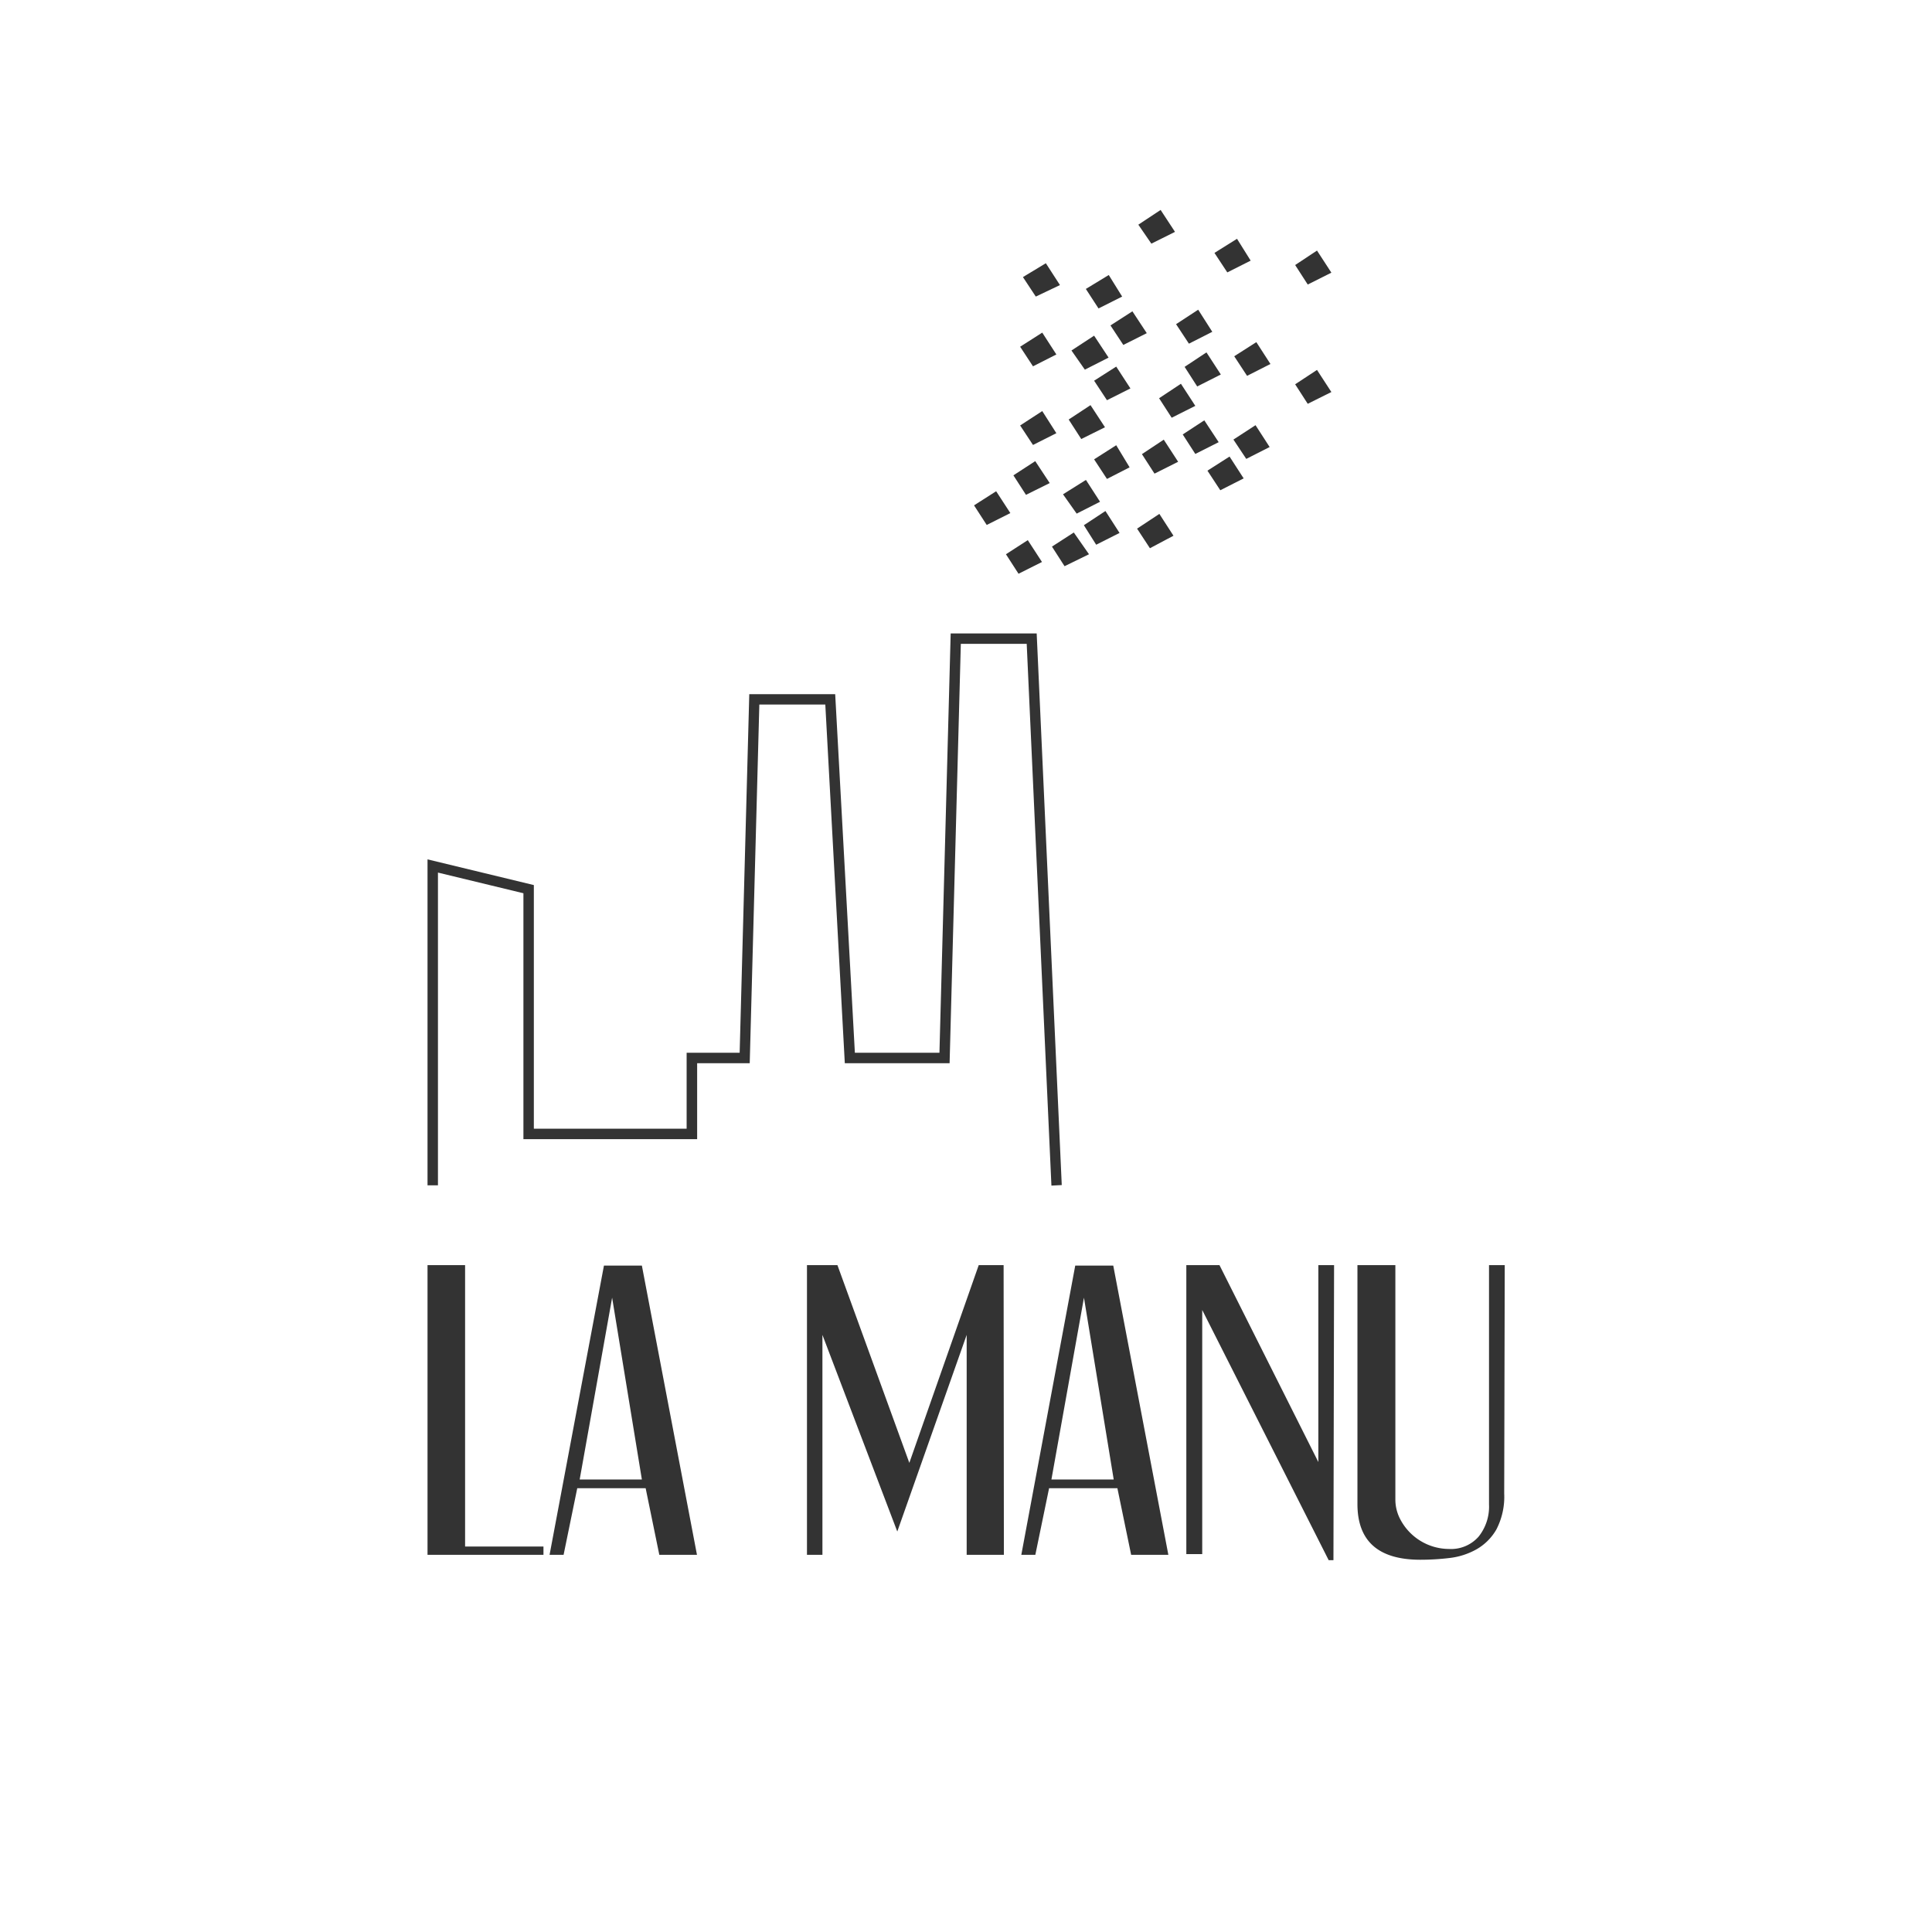 <svg xmlns="http://www.w3.org/2000/svg" width="214.97" height="214.97" viewBox="0 0 214.97 214.97">
  <rect x="0" y="0" width="214.97" height="214.97" fill="#333333" stroke="none"/>
  <defs>
    <style>
      .cls-1 {
        fill: #fff;
      }
    </style>
  </defs>
  <g id="Calque_2" data-name="Calque 2">
    <g id="Calque_1-2" data-name="Calque 1">
      <g id="LaManuSocialMedia_RVB_white">
        <polygon class="cls-1" points="116.99 164.62 123.92 164.62 120.61 144.39 116.99 164.62"/>
        <polygon class="cls-1" points="64.5 164.62 71.42 164.62 68.11 144.39 64.5 164.62"/>
        <path class="cls-1" d="M0,0V215H215V0ZM146.54,27.88l1.6,2.46-2.63,1.32-1.4-2.17Zm0,13.28,1.6,2.46-2.63,1.31-1.4-2.17Zm-5.18-.66-2.6,1.32-1.43-2.18,2.46-1.57Zm-9.55.32,2.43-1.61,1.6,2.46L133.21,43ZM133,45.16l-2.63,1.32-1.4-2.17,2.43-1.61Zm4.24,3.75,2.46-1.6,1.57,2.43-2.6,1.32Zm1.14,4.32-2.6,1.32-1.43-2.18,2.46-1.57Zm-.74-26.66L139.16,29l-2.6,1.31-1.43-2.17Zm-4.32,7.89,1.57,2.46-2.6,1.32-1.43-2.17Zm-4.18-11.1,1.6,2.44-2.63,1.31L126.66,25Zm-1.54,13.71-2.61,1.31-1.43-2.17L126,34.64Zm-7,21.37L123,56.86l1.57,2.44-2.6,1.31Zm.57,3.23L118.45,63l-1.4-2.18,2.43-1.57Zm2-8.38-1.43-2.18,2.46-1.57L125.69,52Zm0-8.76-1.43-2.17,2.46-1.57,1.58,2.43Zm.2-13.93L124.86,33l-2.63,1.32-1.41-2.17Zm-1.63,6.75,1.61,2.44-2.64,1.34L119.22,39Zm-.4,7.73,1.61,2.46-2.64,1.31-1.4-2.17Zm-.51,8.32,1.57,2.43-2.6,1.32L118.28,55Zm-4.46-24.11,1.57,2.43L115.25,33l-1.43-2.17Zm-.4,7.72,1.57,2.43-2.6,1.32-1.43-2.18Zm0,8.73,1.57,2.46-2.6,1.31-1.43-2.17Zm-.78,5.57,1.61,2.44-2.64,1.31-1.4-2.17Zm.75,11.22-2.61,1.31-1.4-2.17,2.43-1.57Zm-5.1-7.87,1.58,2.43-2.63,1.32-1.41-2.18ZM60.47,173H47.57V140.77h4.18v31.31h8.72Zm12.89,0-1.52-7.41H64.23L62.71,173H61.15l6.05-32.18h4.22L77.55,173ZM83.42,118.3H77.57v8.45H58.24V99.39l-9.51-2.3v34.8H47.57V95.62L59.4,98.48v27.11h17v-8.45H82.3l1.07-39.9h9.56l2.19,39.9h9.41l1.25-46.66h9.57l2.79,61.38-1.15.06-2.75-60.28h-7.33l-1.25,46.66H94L91.83,78.39H84.49ZM111.7,173h-4.14V148.53l-7.72,21.88-8.33-21.88V173H89.79V140.77h3.39l8,22,7.72-22h2.77Zm14.16,0-1.53-7.41h-7.6L115.2,173h-1.56l6-32.18h4.23L130,173Zm2.09-112-1.43-2.18L129,57.18l1.57,2.43Zm.51-8.3-1.4-2.17,2.43-1.61,1.6,2.46ZM134,46.77l1.6,2.43L133,50.51l-1.4-2.17ZM148.37,173.6h-.53l-14.07-27.84v27.16H132V140.77h3.69l11,21.91V140.77h1.75Zm19-7.42a7.91,7.91,0,0,1-.87,4,5.94,5.94,0,0,1-2.25,2.23,8,8,0,0,1-3,.95,27.32,27.32,0,0,1-3.21.19q-7,0-7-6.2V140.77h4.22v26.06a4.7,4.7,0,0,0,.5,2.13,6.15,6.15,0,0,0,5.47,3.39,4.08,4.08,0,0,0,3.29-1.37,5.33,5.33,0,0,0,1.16-3.58V140.77h1.75Z"/>
      </g>
    </g>
  </g>
</svg>
